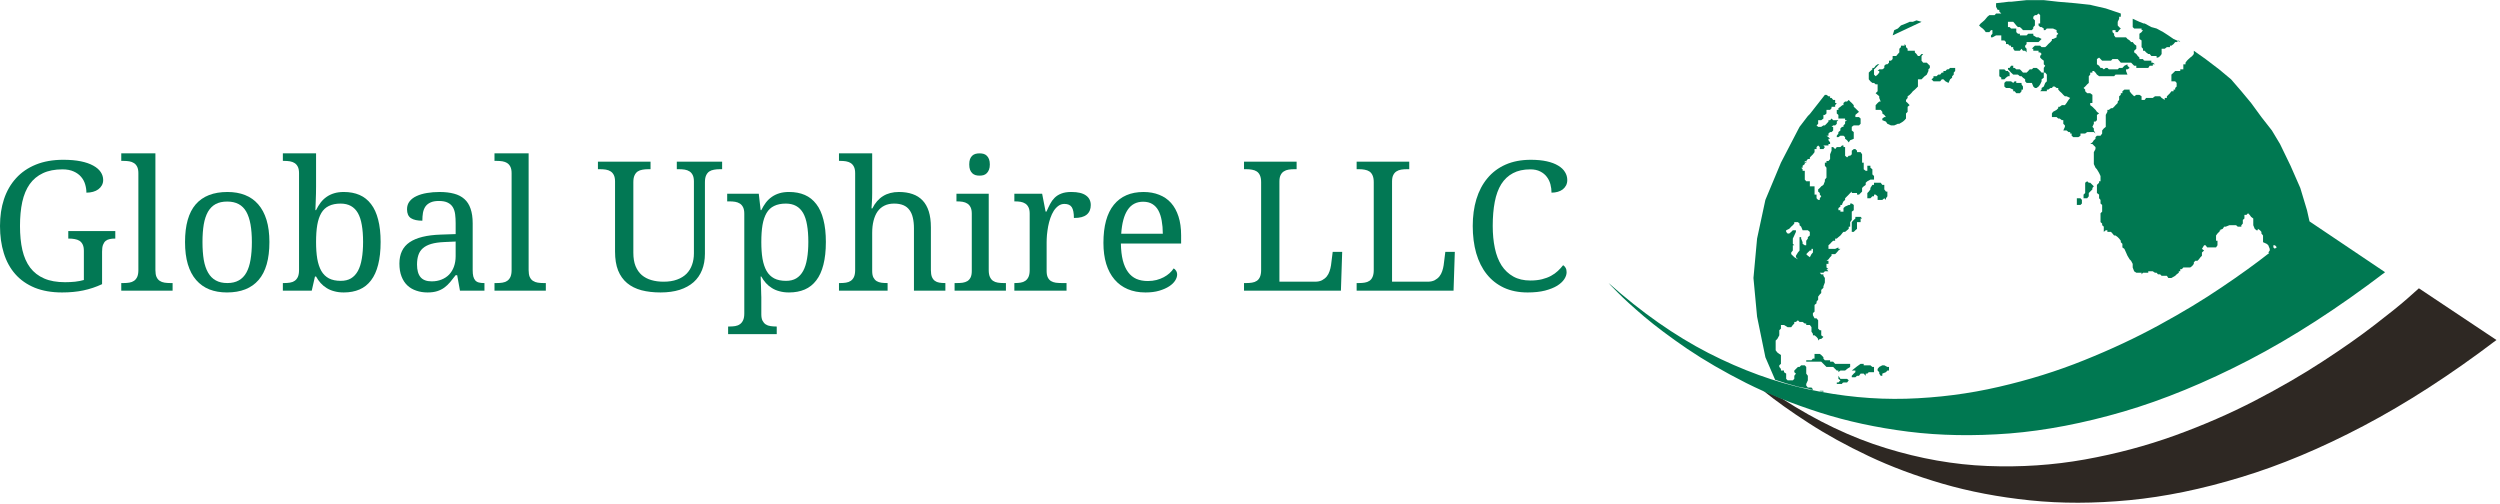 <?xml version="1.0" encoding="UTF-8" standalone="no"?>
<svg
   xmlns:dc="http://purl.org/dc/elements/1.1/"
   xmlns:cc="http://creativecommons.org/ns#"
   xmlns:rdf="http://www.w3.org/1999/02/22-rdf-syntax-ns#"
   xmlns:svg="http://www.w3.org/2000/svg"
   xmlns="http://www.w3.org/2000/svg"
   viewBox="0 0 614.667 124"
   height="124"
   width="614.667"
   xml:space="preserve"
   id="svg2"
   version="1.1"><defs
     id="defs6" /><g
     transform="matrix(1.333,0,0,-1.333,0,124)"
     id="g10"><g
       transform="scale(0.1)"
       id="g12"><path
         id="path14"
         style="fill:#2e2823;fill-opacity:1;fill-rule:evenodd;stroke:none"
         d="M 4604.61,303.121 C 4519.92,238.871 4438.2,186.09 4359.49,144.73 4281.05,103.398 4205.66,71.84 4133.44,50.039 4061.41,28.051 3992.81,13.949 3927.7,7.699 3862.77,1.48 3801.52,1.371 3743.98,7.379 3686.41,13.359 3632.7,23.59 3582.93,38.051 3533.36,52.5 3487.89,69.488 3446.56,89.059 c -41.36,19.57 -78.28,39.921 -110.74,61.019 -32.46,20.902 -60.23,40.703 -83.36,59.371 11.8,-4.449 23.59,-9.449 35.35,-15 63.36,-40.929 126.84,-71.168 190.43,-90.699 63.32,-19.57 125.78,-30.59 187.38,-33.012 61.57,-2.457 121.49,1.562 179.69,11.992 58.05,10.43 113.52,25.238 166.41,44.34 52.69,19.141 101.91,40.551 147.73,64.34 45.78,23.789 87.23,47.809 124.34,72.031 36.91,24.02 68.59,46.25 95.04,66.68 26.48,20.27 46.83,36.598 61.05,49.059 14.22,12.422 21.45,18.871 21.68,19.3 l 143.05,-95.359" /><path
         id="path16"
         style="fill:#007851;fill-opacity:1;fill-rule:evenodd;stroke:none"
         d="m 3456.56,568.199 h -3.04 l -3.64,-3.629 h -5.66 v 9.649 l 2.66,2.66 3,4.019 v 2.653 l 3.64,5.668 h 3.04 v 3.98 h 12.31 l 3.01,-3.98 h 3.67 v -8.321 l 3,-4.019 h 2.66 v -8.68 l -2.66,-3.629 v -3.05 l -3,3.05 -3.67,-3.05 h -8.68 v 6.679 l -3.67,3.051 h -2.97 v -3.051 m -68.71,159.422 h 3.01 v 3 l 3.67,2.66 3.67,3.008 h 2 v 3.981 l 3,2.699 h 3.64 l 3.04,2.972 2.66,-2.972 2.97,-2.699 3.67,-3.981 v -3.008 l 3.01,-2.66 6.68,-6.672 -3.67,-3.008 -3.01,-2.66 v -4.019 h 6.68 l 2.97,-2.66 v -9.692 l -2.97,-2.961 h -9.69 l -3.67,-2.66 v -6.68 l 3.67,-3.007 v -12.34 l -6.64,-2.703 -2.66,-3.981 -3.04,3.981 -3.64,2.703 v 3.008 l -3,2.652 h -5.67 l -3.67,-2.652 h -3.01 v 2.652 l 3.01,4.027 v 2.653 l 3.67,3.007 v 3.629 l 3.01,3.051 h 2.66 v 2.66 l 3,2.961 v 4.031 l 3.64,2.649 h -3.64 v 3.012 h -12.34 v 6.679 l -3.01,2.66 v 6.68 m 34.34,-483.832 v 2.973 h -6.68 l 9.69,7.687 6.64,4.692 h 5.7 v -2.692 h 12.34 l 3.64,-3.008 h 3.04 v -9.652 h -9.68 l -2.66,-2.66 h -3.01 v -4.02 l -3.67,4.02 h -5.7 l -2.97,-4.02 h -3.67 l -3.01,-2.66 h -6.68 v 2.66 l 3.67,4.02 3.01,2.66 m 0,261.762 -3.01,-3.012 h -3.67 v 18.012 l 3.67,4.019 3.01,2.66 v 2.969 h 9.65 l 2.69,-2.969 h -2.69 v -6.679 h -6.64 v -12.352 l -3.01,-2.648 m -63.01,-296.102 h 4.02 v -1.679 c -2.46,0.199 -4.68,0.55 -6.68,0.98 v 0.699 h 2.66 m 107.03,31.68 v 2.66 l -3.01,2.973 v 3.008 l 3.01,3.671 5.67,3.008 h 3.67 l 5.66,-3.008 h 3.01 v -6.679 h -3.01 l -2.66,-2.973 -6.67,-2.66 v -4.02 h -3.01 l -2.66,4.02 m -53.67,12.312 -5.7,-3.671 -3.64,-3.008 h -8.67 l -3.67,-2.973 v 2.973 h -3.01 l -6.68,6.679 h -12.34 l -2.97,3.008 -2.66,2.692 -4.02,3.98 h -27.66 v 2.66 h 9.65 l 2.66,3.008 h 3.01 v 8.672 h 9.68 l 2.66,-1.992 4.02,-4.02 v -2.66 l 2.66,-3.008 h 9.65 v -2.66 h 5.66 l 3.67,-3.98 h 27.7 v -5.7 m -83.71,376.789 2.69,3.008 v -3.008 h -2.69 m -34.34,-124.679 5.67,2.648 3.67,3.992 2.97,2.649 2.69,3.051 v 2.66 h 6.68 l 3.01,-2.66 v -3.051 l 2.97,-2.649 2.69,-6.64 h 9.65 l 3.67,-3.012 v -6.68 l -3.67,-2.968 v -2.692 l -2.97,-3.988 v -8.359 h -2.69 l -3.99,2.66 v 3.008 l -2.69,6.679 v 2.692 h -2.97 V 468.16 l -3.01,-3.629 -3.67,-6.011 v -2.661 l 3.67,-4.019 -6.68,4.019 -2.69,2.661 -2.97,3 v 3.011 l 2.97,3.629 v 9.692 h 2.69 l -2.69,2.66 v 9.687 l 2.69,5.66 3.01,6.68 v 3.012 h -5.7 l -2.97,-3.012 -3.67,-3.008 h -3.01 l -2.66,3.008 v 3.012 m 46.68,-37.391 v 3.051 h 2.66 v -6.68 l -2.66,-3.011 -3.01,-5.661 -3.67,2.661 -2.97,3 2.97,3.011 3.67,3.629 h 3.01 m -85.04,-196.711 18.01,-41.679 c 13.59,-4.649 27.58,-8.872 42.03,-12.661 6.21,-1.129 12.31,-2.339 18.32,-3.668 l 3.67,-1.019 c 2,-0.863 3.91,-1.211 5.67,-1.012 v 1.012 l -2.66,3.008 h -6.68 l -2.97,3.672 v 3.007 l 2.97,6.68 v 8.32 l -2.97,4.02 v 12.312 l -2.69,3.008 h -6.68 l -2.97,-3.008 h -3.01 l -6.68,-6.679 v -2.973 l 3.01,-2.66 -3.01,-4.02 v -5.66 l -2.69,-2.66 h -9.65 l -2.66,2.66 v 9.68 l -4.02,2.66 v 2.973 h -5.63 v 3.008 l -3.04,3.671 v 3.008 l 3.04,2.692 v 16.328 l -3.04,1.992 -3.64,2.66 -3.04,4.02 v 18.007 l 3.04,2.973 3.64,6.68 v 9.328 l 3.04,3.012 v 6.679 h 5.63 l 6.68,-4.019 h 6.68 l 2.97,4.019 2.69,2.66 v 3 h 3.01 l 3.67,3.008 3.01,-3.008 h 5.66 l 3.99,-3 h 2.69 v -2.66 h 6.64 l 3.01,-4.019 v -8.321 l 2.66,-3.992 v -2.687 h 3.01 l 3.67,-3.012 2.97,-3.668 v -2.973 l 3.04,2.973 h 2.66 l 4.02,3.668 -4.02,3.012 v 9.328 h -2.66 l -3.04,3.012 v 15.347 l -2.97,3.633 h -3.67 l -3.01,5.707 v 3.981 l 3.01,2.66 v 12.34 l 3.67,3.011 v 3.008 l 2.97,3.672 v 5.66 l 3.04,3.988 2.66,2.653 v 5.711 l 4.02,3.976 v 2.66 l 2.66,7.032 v 8.32 l -2.66,3.98 v 2.7 h -4.02 l -2.66,3.011 h 6.68 l 2.66,2.649 h 6.64 l -3.67,3.988 h 3.67 l -3.67,3.012 v 6.68 h 3.67 v 5.66 h -3.67 l 3.67,2.66 3.01,4.019 2.69,2.661 v 3 h 6.64 l 3.01,3.011 3.01,3.629 3.67,3.051 h -3.67 v 2.66 l -6.02,-2.66 h -12.34 v 6.641 l 3.01,2.66 2.69,3.008 2.97,2.691 h 3.67 v 3.988 h 3.01 l 3.01,2.692 3.67,2.968 3.01,3.672 0.66,1.02 2,1.988 h 3 l 3.64,3.012 3.04,2.648 v 3.992 h 2.66 v 8.36 l 2.97,4.019 v 15.309 l 3.67,2.66 v 9.691 l -3.67,2.649 h -2.97 v -2.649 h -2.66 l -6.68,-3.011 -3,-2.699 v -6.641 h -5.67 v 2.66 h -3.67 v 3.981 l 3.67,2.699 v 3.011 h 3.01 l 0.66,2.649 2,3.992 3,2.649 v 3.05 l 6.68,6.68 2.66,2.969 2.97,2.66 v -2.66 h 9.69 v -2.969 h 3.67 l 2.97,2.969 2.69,2.66 v 6.672 l 3.01,3.008 3.67,2.66 v 3.98 l 3.01,2.699 5.66,3.012 h 6.68 v 6.68 l -3.04,2.961 v 9.379 l -3.64,2.968 v 3.672 h -5.66 v -9.34 h -3.01 l -3.67,2.7 v 12.3 h -3.01 v 15.36 l -2.69,4.019 h -6.64 v 2.661 l -3.01,2.96 h -3.01 l -3.67,-2.96 v -6.68 l -2.97,-2.66 h -2.66 l -3.04,-3.051 -3.64,3.051 v 15.98 h -3 v 3 h -2.66 l -3.01,-3 h -6.68 l -3.01,-3.68 -3.67,3.68 h -2.97 v -6.64 l -2.69,-6.68 v -8.68 l -3.01,-3.672 h -3.67 v -3.008 h -2.97 v -5.66 l 2.97,-3.672 v -18.32 l -2.97,-3.668 v -3.012 l -2.66,-6.679 -4.02,-2.66 -2.66,-3.008 -3.04,-2.653 v -4.019 l 3.04,-2.66 v -2.969 l 2.66,-3.051 -2.66,-3.629 v -3.05 h -3.04 l -2.97,3.05 v 6.68 h -3.67 v 15.309 h -8.68 v 9.339 h -6.64 l -2.69,3.012 v 16.32 h -3.99 v 2.7 l -2.69,2.968 h 2.69 v 3.672 l 3.99,3.008 v 5.66 h 2.69 l 2.97,3.672 h 3.67 v 2.969 l 3.01,3.051 2.66,2.66 3.01,4.019 v 5.621 h 3.67 v 3.68 l 2.97,3 3.04,-3 v -3.68 h 6.68 l 2.66,3.68 -2.66,3 h 9.3 v 2.699 h 3.01 v 2.969 l -3.01,3.981 v 2.703 h 3.01 l -3.01,3.008 -3.67,2.652 h 3.67 v 4.027 l 3.01,2.653 h 2.69 l 2.97,3.007 v 6.68 h -2.97 l 2.97,2.66 h 3.67 l 3.01,2.961 v 4.031 l 3.01,2.649 h -9.69 l -2.97,3.012 -2.69,-3.012 h -3.01 v -2.649 l -3.67,-4.031 -2.97,-2.961 h -2.66 l -4.02,-2.66 h -5.7 l -2.97,2.66 2.97,2.961 v 6.68 h 5.7 l 4.02,3.012 v 6.679 h 2.66 l 2.97,2.66 v 6.68 h 6.68 l 2.69,3 v 2.66 h 6.64 v 3.008 l 3.01,3.981 h -3.01 v 5.671 h -3.67 l -2.97,3.668 h -2.69 v 3.012 h -3.01 l -3.67,2.649 h -2.97 l -27.7,-35.348 -3.67,-3.633 -15.31,-20 -3.01,-5.699 -31.33,-60.36 -28.71,-68.71 -15.31,-71.321 -6.68,-72.699 6.68,-71.328 15.31,-74.723 m 134.73,-46.679 3.67,4.019 -3.67,2.66 v 5.66 l 3.67,-5.66 h 12.31 l 3.04,-2.66 -3.04,-4.019 h -6.64 l -2,-0.981 -0.66,-1.68 h -9.69 v 2.661 h 3.01 m 374.76,571.558 h 4.03 v -9.379 l -4.03,-3 v -3.679 l -2.65,-5.622 -2.97,-4.027 -3.67,-2.652 h -3.01 l -3.01,2.652 -2.65,6.68 h -9.69 l -2.7,2.969 v 3.679 l -3.98,3 -2.66,2.699 h -3.01 l -3.67,2.973 h -8.63 l -4.02,3.707 -2.66,2.973 -1.99,2.027 -1.06,0.973 v 2.66 h 3.05 l 2.66,4.019 h 4.02 v -4.019 h 2.66 l 2.97,-2.66 h 6.67 l 3.01,-3 2.66,-2.973 h 6.68 l 3.01,2.973 2.65,3 h 4.03 l 2.65,2.66 h 6.02 l 3.67,-2.66 2.97,-3 2.65,-2.973 m -112.34,83.981 -3.01,3.011 3.01,3.668 3.63,3.012 3.05,2.66 2.66,3 3,3.68 3.68,3 h 9.65 l 2.69,2.969 h 9.65 l -3.67,3.671 v 3.008 h -3.01 l -2.97,5.711 v 6.641 l 23.01,2.648 h 4.65 l 28.67,3.012 h 31.68 l 26.68,-3.012 31.33,-2.648 27.65,-2.969 4.03,-1.019 24.68,-5.661 27.7,-9.382 v -5.969 h -3.05 v -3.68 l -2.65,-5.66 v -6.68 l 2.65,-3.011 3.05,-2.649 -3.05,-2.969 -2.65,-3.711 h -3.99 v 3.711 h -5.66 v -3.711 l 3.01,-2.968 v -3.051 l 2.65,-3.633 h 19.34 l 2.65,-3.008 4.03,-2.66 2.65,-3 h 2.97 l 2.7,-3.68 3.98,-3 v -5.671 l -3.98,-3.668 v -3.012 l 3.98,-3.008 2.7,-3.672 3,-2.969 v -2.652 h 6.65 l 1.01,-2.027 1.99,-1.02 h 12.35 v -3.633 h 2.65 l 4.03,-3.007 h -4.03 v -2.661 h -5.66 l -2.66,-4.019 h -22.03 v 4.019 h -3.98 l -2.7,2.661 -2.97,3.007 h -18.98 l -3.05,3.633 -2.65,3.047 h -9.65 l -2.7,-3.047 h -16.33 l -3,3.047 -2.66,2.652 -3.98,-2.652 v -9.687 l 3.98,-2.661 2.66,-4.019 h 3 l 3.01,-2.66 3.67,2.66 h 2.97 l 2.7,-2.66 h 16.33 l 2.65,2.66 h 6.02 l 3.67,4.019 5.66,2.661 v -2.661 l 4.03,-4.019 -4.03,-2.66 h -2.65 v -3 l 2.65,-6.68 h -21.99 l -2.65,-2.973 h -27.7 l -3.98,2.973 -2.66,3.707 -3.05,2.973 h -2.65 v -2.973 h -4.03 v -3.707 l -2.65,-2.973 v -12.347 l -2.97,-2.653 -3.67,-4.027 -3.01,-2.652 3.01,-3.008 v -3.012 l 3.67,-3.668 h 5.62 l 4.03,-3.011 v -15 h -4.03 v -3.981 l 4.03,-3.008 2.65,-2.66 3.05,-3 2.66,-3.672 3.98,-3.008 -3.98,-2.66 v -9.691 l -2.66,-2.649 h -3.05 v -4.031 l -2.65,-5.621 2.65,-3.051 v -3.629 l 3.05,-5.66 -3.05,2.653 h -12.3 l -3.67,-2.653 h -8.68 v -4.027 l -3.98,-2.652 h -9.38 l -2.96,2.652 v 4.027 h -2.7 v 2.653 h -3.01 l -3.63,3.007 h -6.02 l 2.97,6.68 v 2.66 l -2.97,2.961 v 6.68 h -2.65 l -4.03,3.012 h -2.65 l -3.01,2.66 h -8.67 v 6.679 l 2.03,3.008 6.64,3.672 3.01,3 v 2.66 h 2.65 l 4.03,3.008 h 5.62 l 3.05,3.981 3.63,5.671 3.01,3.668 -6.64,3.012 h -3.05 l -2.97,2.649 -2.65,3.011 -4.03,3.668 -2.65,3.012 v 3.008 h -3.01 l -3.67,2.652 h -2.97 l -2.03,-2.652 h -2.66 l -4.02,-3.008 h -2.66 v -3.012 h -12.34 l 2.65,3.012 v 3.008 l 4.03,2.652 2.65,6.68 3.01,2.969 v 12.351 l -3.01,3.707 h -2.65 v 8.633 l 2.65,4.019 -2.65,2.661 v 6.64 l -4.03,3.047 -2.65,2.652 v 2.969 l 2.65,3.672 -2.65,3.008 H 3760 v 3.012 h -9.69 v 3.668 h -2.65 l 2.65,3.011 3.01,2.66 h 9.65 l 2.65,-2.66 h 6.68 l 3.01,2.66 2.66,3 4.02,3.68 2.66,3 v 2.66 h 2.03 l 6.64,3.008 v 3.633 l 3.01,3.051 -3.01,2.968 v 3.711 l -6.64,2.969 h -11.37 l -3.01,-2.969 h -2.65 v 2.969 l -4.03,2.649 h -2.65 l -2.97,3.011 v 3.668 h 2.97 v 15.352 l -2.97,2.969 -3.67,-2.969 h -3.01 l -3.01,-3 v -3.68 l 3.01,-3 v -9.34 l -3.01,-3.011 v -2.649 l -2.65,-2.969 h -16.37 l -2.66,2.969 -3.01,2.649 h -3.67 l -3,3.011 -2.97,3.668 -2.66,3.012 h -9.73 v -9.691 h 3.05 l 2.66,-2.649 h 9.65 v -6.68 l 3,-2.968 h 3.67 v -3.051 h 12.35 l 3.01,3.051 h 9.33 v -3.051 l 6.02,-3.633 h 3.67 l 5.62,-3.008 -5.62,-5.66 h -22.03 v -3.68 l -2.7,-3 v -2.66 l 2.7,-3.011 v -6.68 l -2.7,3.012 h -3.98 l -2.66,3.668 -3.01,-3.668 h -9.64 l -2.66,3.668 v 3.011 h -4.02 v 2.66 h -2.66 l -1.99,2.032 -1.06,0.968 h -3.63 v 3.68 l -3.01,3 h -5.66 v 9.301 h -9.65 l -6.68,-3.633 h -2.69 v 3.633 l 2.69,3.051 v 6.679 h -2.69 l -2.97,-3.711 h -6.68 l -2.66,3.711 -3.05,2.969 -3.63,2.649 m 283.09,-2.649 -2.7,2.649 v 15.351 l 12.38,-5.66 7.66,-3.012 h 1.99 l 12.35,-6.679 9.68,-2.649 12.35,-6.68 9.3,-6.019 9.68,-6.641 8.32,-3.672 -2.65,-1.988 h -2.7 l -2.97,-3.68 -3.98,-3 h -2.7 v -2.66 h -5.66 l -3.99,-3.011 h -5.7 v -9.688 l -2.65,-3.672 -3.99,-2.969 h -2.66 v 2.969 h -9.68 l -3.01,3.672 h -2.66 l -3.98,3.008 -2.7,3.012 h -3 v 3.668 l -2.66,3.011 v 12.34 l -3.99,2.66 v 9.692 l 3.99,2.968 2.66,3.711 h -2.66 v 2.969 h -13.67 m 85.04,-25 -4.03,1.988 1.33,1.012 2.7,-3 M 3852.66,593.199 h 2.65 l 4.03,-3.98 2.65,-2.66 -2.65,-3.008 v -2.653 l -6.68,-6.679 v -6.02 l -2.97,-3.629 h -6.68 v 6.68 l 3.01,2.969 v 18.98 l 3.67,2.699 2.97,-2.699 m -139.34,168.75 v 3.012 l -6.68,3.008 h -6.68 l -3.01,2.652 v 6.68 l 3.01,2.969 h 9.34 l 4.02,-2.969 2.66,2.969 h 2.97 v -2.969 h 9.68 v -2.653 l 2.66,-4.027 v -5.66 h -2.66 v -3.012 l -3.01,-3.668 h -6.67 l -2.97,3.668 h -2.66 m -147.07,18.321 -3.67,3.679 3.67,3 v 2.699 h 5.66 l 3.01,2.973 h 3.63 l 3.05,3.707 h 2.97 v 2.973 h 3.71 l 2.97,3 h 2.66 l 3,2.66 h 9.34 v -5.66 l -2.66,-2.973 v -3.707 l -3,-2.973 v -2.699 l -3.68,-3 -3,-6.648 -5.63,2.969 -3.71,3.679 h -2.97 l -3.05,-3.679 h -12.3 m 125.04,3.679 v 3 l -3.67,2.699 v 12.653 h 9.33 l 3.01,-3 h 3.63 l 1.06,-2 1.99,-0.973 v -6.68 h -3.05 l -3.63,-2.699 -3.01,-3 h -5.66 M 3544.22,890 l -53.32,-25.039 2.97,9.73 6.68,2.969 5.66,5.66 9.34,3.668 6.68,3.012 h 6.01 l 6.68,2.66 9.3,-2.66 m 293.12,-325.43 2.66,-3.05 v -6.641 l -2.66,-2.649 h -6.68 v 12.34 h 6.68 m -387.46,215.7 -3,3.679 v 12.379 l 3,2.973 3.64,3 v 2.66 h 3.04 l 2.97,4.019 3.67,2.661 h 3.01 l -3.01,-2.661 -3.67,-4.019 -2.97,-2.66 v -9.68 l 2.97,-2.973 3.67,2.973 3.01,3.707 v 2.973 h -3.01 l 3.01,3 h 5.67 l 3.67,2.66 v 4.019 l 3,2.661 h 2.66 l 3.01,3.007 v 3.633 h 3.67 l 3.01,3.047 v 5.621 h 6.64 l 3.01,3.672 2.69,3.008 v 6.68 l 2.97,3.011 v 2.66 h 6.68 v 3 l 2.66,-3 v -2.66 l 3,-3.011 v -3.668 h 13.33 v -3.012 l 3.04,-3.008 2.66,-3.672 h 2.97 l 3.67,3.672 h 3.01 l -3.01,-3.672 v -8.668 l 3.01,-3.633 h 6.68 l 5.66,-5.668 v -4.019 l -2.66,-2.66 v -3 l -3,-6.68 -3.99,-2.973 -5.7,-5.699 h -6.64 v -13.328 l -5.7,-5.66 -3.64,-3.012 -3.01,-3.668 -3,-3.011 -3.68,-2.649 v -3.012 l -3,-3.668 v -2.972 l 3,-2.699 3.68,-3.981 -3.68,-3.008 v -9.332 l -3,-3.008 v -9.339 l -2.66,-3.012 -3.01,-2.649 -6.64,-4.031 h -2.69 l -6.68,-2.961 h -5.98 l -6.68,2.961 -2.66,4.031 -6.67,2.649 v 3.012 l 3.67,2.66 h 3 l -3,4.019 -3.67,2.66 v 3.008 l -3.01,3.672 h -9.34 v 8.668 l 3.67,3.981 3.01,2.699 h 2.66 l -2.66,6.64 v 3.012 l -3.01,2.649 -3.67,3.011 3.67,3.668 v 12.699 h -3.67 l -2.97,2.653 h -3.04 l -3.64,2.969 m 806.6,-257.379 c 0.43,0.429 0.67,0.629 0.67,0.629 0,0 -0.24,-0.2 -0.67,-0.629 m -63.36,-49.02 v 3.981 h 3.01 l 3.32,-3.672 c -1.33,-0.86 -2.54,-1.758 -3.67,-2.66 l -2.66,2.351 m 66.68,48.008 -4.64,20.66 -12.35,41.012 -18.01,41.019 -19.37,40.039 -15,25 -19.3,24.653 -19.02,26.008 -18.01,21.679 -18.98,22 -22.03,18.352 -25,19.027 -21.68,15.313 v -6.02 l -3.01,-3.672 -3.67,-2.969 -2.97,-2.652 -3.05,-3.047 -2.66,-3.633 v -3.007 h -3.98 v -9.34 h -5.66 v -3 h -9.38 l -2.97,-2.973 -3.98,-3.707 V 780.27 h 6.95 l 2.7,-2.969 v -6.68 l -2.7,-2.652 v -3.008 h -2.97 v -3.012 h -3.98 l -2.7,-3.668 -5.66,-5.66 v -3.012 h -3.99 v -3.668 l -5.7,3.668 -2.65,3.012 h -9.65 l -4.03,-3.012 h -12.3 l -2.7,-3.668 h -5.66 v 6.68 l -3.99,2.649 h -5.7 l -3.98,-2.649 -2.7,2.649 -2.97,3.011 -2.65,3.668 v 3.012 h -9.69 l -3.67,-3.012 v -3.668 h -2.97 v -3.011 l -3.05,-2.649 v -6.68 l -2.65,-2.972 v -2.699 l -3.99,-3.981 -2.65,-3.008 -3.01,-2.66 h -2.7 l -3.98,-3 h -2.7 v -3.672 l -2.97,-5.668 v -21.992 l -3.67,-3.051 -3.01,-3.629 v -5.66 l -3,-4.027 h -6.64 l -2.66,-2.652 v -3.008 l -3.05,-2.703 -2.65,-3.981 -4.03,-2.969 h 4.03 l 2.65,-2.699 3.05,-3 v -3.68 l -3.05,-5.621 v -22.031 l 3.05,-6.68 2.66,-2.968 3.98,-6.68 2.66,-5.66 v -9.692 h -2.66 v -2.699 l -3.98,-3.98 v -15 l 3.98,-2.969 v -6.68 l 2.66,-3.05 v -6.641 l 3,-2.649 v -12.351 l -3,-3 v -16.328 l 3,-2.66 v -3.051 l 3.01,-2.649 v -9.652 l 3.67,3.012 h 2.97 v -3.012 h 6.68 l 2.7,-3.008 3.01,-3.672 h 2.65 l 3.99,-2.968 2.65,-2.692 3.05,-3.988 v -2.691 l 2.97,-3.008 v -6.641 l 3.67,-2.66 3.01,-6.68 2.65,-6.011 4.03,-6.68 2.65,-2.66 2.97,-5.66 v -6.68 l 2.7,-7 3.98,-2.649 h 9.69 v -3.011 l 2.66,3.011 h 9.68 v 2.649 h 8.32 l 4.03,-2.649 h 3 l 2.66,-3.011 h 3.99 l 2.65,-2.7 h 9.69 l 2.66,-3.98 h 5.7 l 6.95,3.98 2.7,2.7 3.98,3.011 v 2.649 h 2.7 v 3.988 h 3 l 2.66,3.012 h 12.66 l 3.67,2.691 3.01,3.989 v 2.652 l 2.65,3.008 h 4.03 l 2.65,2.66 3.01,4.019 2.66,2.661 v 6.011 l 3.98,3.629 -3.98,3.051 3.98,6.641 h 2.7 l 3,-3.981 h 16.33 l 2.66,3.981 v 8.359 h -2.66 v 9.648 l 2.66,3.672 3.01,3.008 2.65,3.012 h -2.65 l 6.68,2.648 2.65,3.992 h 3.01 l 6.64,2.649 h 12.34 l 3.01,-2.649 h 6.68 v 2.649 l 2.7,3.051 v 6.679 l 2.97,2.66 v 6.641 h 3.67 l 3.01,3.008 3,-3.008 2.66,-3.672 3.98,-2.969 v -12.39 l 2.66,-6.641 3.05,-2.648 h 2.65 v 2.648 l 4.03,-2.648 2.65,-3.012 v -3.008 l 2.97,-3.672 V 483.52 l 6.68,-3.008 3.01,-2.66 2.66,-6.641 v -3.051 l -2.66,-3.629 1.64,-1.011 c -23.98,-18.911 -53.09,-39.93 -87.34,-63.008 -34.03,-23.133 -72.47,-46.371 -115.36,-69.692 -42.69,-23.359 -88.94,-45.039 -138.75,-65.039 -49.57,-20 -101.91,-36.332 -157.03,-49.019 -55.35,-12.891 -112.46,-20.203 -171.4,-21.992 -58.91,-1.571 -118.91,4.21 -180.04,17.339 -61.13,13.09 -122.62,35.43 -184.42,67.032 -61.75,31.757 -123.16,74.769 -184.06,129.019 0,-0.461 5.59,-6.25 16.68,-17.34 11.13,-11.332 27.34,-26.129 48.67,-44.34 21.6,-18.242 48.13,-38.121 79.69,-59.679 31.6,-21.332 67.81,-42.352 108.71,-63.012 40.9,-20.469 86.37,-38.711 136.41,-54.687 50,-16.012 104.14,-27.692 162.38,-35.043 58.44,-7.34 120.82,-8.438 187.07,-3.321 66.25,5.352 136.25,18.793 210.08,40.352 73.55,21.57 150.7,53.25 231.4,95.039 80.47,41.801 164.15,95.781 251.06,162.031 l -139.38,93.719" /><path
         id="path18"
         style="fill:#027854;fill-opacity:1;fill-rule:nonzero;stroke:none"
         d="m 114.531,390.82 c -19.3,0 -36.09,2.93 -50.472,8.75 -14.367,5.942 -26.328,14.258 -35.777,25 -9.492,10.7 -16.562,23.629 -21.25,38.75 C 2.34,478.398 0,495.121 0,513.48 c 0,18 2.422,34.45 7.34,49.372 5,15 12.391,27.847 22.191,38.597 9.77,10.821 21.949,19.211 36.559,25.153 14.57,5.937 31.449,8.91 50.629,8.91 12.383,0 23.16,-0.942 32.34,-2.813 9.14,-1.879 16.8,-4.539 22.972,-7.969 6.129,-3.359 10.699,-7.308 13.75,-11.878 3.008,-4.493 4.528,-9.372 4.528,-14.692 0,-3.672 -0.86,-6.949 -2.5,-9.84 -1.559,-2.808 -3.75,-5.269 -6.559,-7.34 -2.73,-2 -5.941,-3.519 -9.691,-4.531 -3.75,-1.058 -7.809,-1.57 -12.18,-1.57 0,5.199 -0.789,10.351 -2.348,15.473 -1.48,5.078 -3.98,9.687 -7.5,13.75 -3.441,4.058 -7.972,7.347 -13.59,9.847 -5.632,2.571 -12.5,3.903 -20.632,3.903 -14.18,0 -26.207,-2.34 -36.09,-7.032 -9.918,-4.609 -18.047,-11.332 -24.379,-20.16 -6.25,-8.859 -10.859,-19.801 -13.75,-32.808 -2.808,-12.93 -4.211,-27.731 -4.211,-44.372 0,-16.679 1.441,-31.492 4.371,-44.378 3.012,-12.93 7.809,-23.75 14.371,-32.5 6.648,-8.75 15.238,-15.43 25.789,-20 10.5,-4.614 23.36,-6.872 38.59,-6.872 6.328,0 12.539,0.309 18.59,0.93 6.019,0.711 11.41,1.762 16.101,3.129 v 53.75 c 0,4.883 -0.742,8.789 -2.191,11.723 -1.48,3.008 -3.441,5.308 -5.941,6.867 -2.5,1.57 -5.43,2.582 -8.75,3.133 -3.36,0.617 -6.829,0.937 -10.469,0.937 h -1.399 v 13.903 h 86.719 v -13.903 h -1.41 c -3.129,0 -6.09,-0.32 -8.91,-0.937 -2.809,-0.551 -5.27,-1.641 -7.34,-3.282 -2.109,-1.679 -3.75,-4.14 -5,-7.351 -1.172,-3.117 -1.719,-7.301 -1.719,-12.5 v -60 c -11.172,-5.231 -22.66,-9.059 -34.531,-11.559 -11.801,-2.5 -24.84,-3.75 -39.219,-3.75 z m 113.36,17.34 c 3.828,0 7.379,0.238 10.629,0.789 3.32,0.5 6.171,1.602 8.589,3.281 2.5,1.641 4.45,4.059 5.942,7.18 1.437,3.211 2.179,7.43 2.179,12.66 v 178.75 c 0,4.879 -0.742,8.789 -2.179,11.719 -1.492,3.012 -3.442,5.313 -5.942,6.871 -2.5,1.641 -5.429,2.738 -8.75,3.289 -3.238,0.5 -6.718,0.781 -10.468,0.781 h -4.219 v 13.899 h 62.969 V 432.07 c 0,-5.23 0.66,-9.449 2.031,-12.66 1.449,-3.121 3.437,-5.539 5.937,-7.18 2.5,-1.679 5.391,-2.781 8.75,-3.281 3.321,-0.551 6.871,-0.789 10.621,-0.789 h 4.379 v -14.058 h -94.687 v 14.058 z" /><path
         id="path20"
         style="fill:#027854;fill-opacity:1;fill-rule:nonzero;stroke:none"
         d="m 496.91,483.789 c 0,-31.367 -6.68,-54.687 -20,-70 -13.238,-15.309 -32.648,-22.969 -58.281,-22.969 -12.109,0 -22.93,1.879 -32.5,5.629 -9.488,3.821 -17.609,9.602 -24.367,17.34 -6.684,7.691 -11.801,17.383 -15.313,29.063 -3.437,11.636 -5.16,25.308 -5.16,40.937 0,31.133 6.563,54.301 19.691,69.531 13.2,15.2 32.731,22.809 58.59,22.809 12.071,0 22.852,-1.867 32.34,-5.617 9.57,-3.75 17.699,-9.492 24.379,-17.192 6.641,-7.621 11.762,-17.191 15.313,-28.75 3.519,-11.558 5.308,-25.16 5.308,-40.781 z m -123.43,0 c 0,-12.418 0.782,-23.359 2.34,-32.809 1.641,-9.378 4.301,-17.269 7.969,-23.601 3.633,-6.359 8.359,-11.168 14.223,-14.367 5.816,-3.242 12.886,-4.852 21.25,-4.852 8.316,0 15.347,1.61 21.09,4.852 5.82,3.199 10.507,8.008 14.058,14.367 3.52,6.332 6.102,14.223 7.66,23.601 1.641,9.45 2.5,20.391 2.5,32.809 0,12.383 -0.859,23.199 -2.5,32.5 -1.679,9.371 -4.3,17.191 -7.808,23.441 -3.563,6.25 -8.242,10.93 -14.063,14.059 -5.859,3.121 -12.929,4.691 -21.25,4.691 -8.359,0 -15.429,-1.57 -21.25,-4.691 -5.75,-3.129 -10.429,-7.809 -14.07,-14.059 -3.551,-6.25 -6.168,-14.07 -7.809,-23.441 -1.558,-9.301 -2.34,-20.117 -2.34,-32.5 z" /><path
         id="path22"
         style="fill:#027854;fill-opacity:1;fill-rule:nonzero;stroke:none"
         d="m 702.031,483.789 c 0,-16.059 -1.519,-29.961 -4.531,-41.719 -2.93,-11.679 -7.301,-21.332 -13.121,-28.91 -5.75,-7.609 -12.82,-13.238 -21.258,-16.871 -8.43,-3.629 -18.121,-5.469 -29.062,-5.469 -6.481,0 -12.297,0.739 -17.5,2.192 -5.231,1.328 -9.918,3.316 -14.059,5.937 -4.18,2.571 -7.891,5.66 -11.09,9.211 -3.25,3.641 -6.058,7.66 -8.441,12.039 h -2.028 L 575,394.102 h -53.281 v 14.058 h 2.5 c 3.832,0 7.383,0.238 10.621,0.789 3.32,0.5 6.18,1.602 8.601,3.281 2.5,1.641 4.45,4.059 5.938,7.18 1.441,3.211 2.18,7.43 2.18,12.66 v 178.75 c 0,4.879 -0.739,8.789 -2.18,11.719 -1.488,3.012 -3.438,5.313 -5.938,6.871 -2.5,1.641 -5.429,2.738 -8.75,3.289 -3.242,0.5 -6.722,0.781 -10.472,0.781 h -2.5 v 13.899 h 61.25 v -61.09 c 0,-3.867 -0.078,-8.277 -0.16,-13.277 -0.11,-4.922 -0.27,-9.653 -0.469,-14.223 -0.231,-5.238 -0.43,-10.59 -0.621,-16.09 h 1.25 c 2.5,5.071 5.312,9.723 8.441,13.903 3.199,4.136 6.871,7.66 10.93,10.468 4.14,2.891 8.832,5.16 14.07,6.719 5.192,1.563 11.09,2.34 17.649,2.34 10.941,0 20.632,-1.828 29.062,-5.469 8.438,-3.672 15.508,-9.289 21.258,-16.871 5.82,-7.5 10.191,-17.109 13.121,-28.75 3.012,-11.559 4.531,-25.309 4.531,-41.25 z m -73.75,70.941 c -8.672,0 -15.902,-1.492 -21.722,-4.378 -5.86,-2.813 -10.469,-7.153 -13.899,-12.973 -3.441,-5.859 -5.941,-13.238 -7.5,-22.18 -1.488,-8.871 -2.191,-19.34 -2.191,-31.41 0,-11.559 0.703,-21.84 2.191,-30.777 1.559,-8.871 4.059,-16.371 7.5,-22.5 3.512,-6.063 8.199,-10.633 14.059,-13.75 5.82,-3.051 13.121,-4.532 21.871,-4.532 7.39,0 13.64,1.481 18.75,4.532 5.199,3.117 9.461,7.687 12.82,13.75 3.32,6.129 5.699,13.668 7.18,22.648 1.57,8.949 2.351,19.262 2.351,30.942 0,11.878 -0.781,22.226 -2.351,31.097 -1.481,8.821 -3.86,16.172 -7.18,22.031 -3.359,5.821 -7.66,10.192 -12.969,13.122 -5.242,2.886 -11.531,4.378 -18.91,4.378 z" /><path
         id="path24"
         style="fill:#027854;fill-opacity:1;fill-rule:nonzero;stroke:none"
         d="m 769.18,442.379 c 0,-10.43 2.191,-18.238 6.558,-23.43 4.383,-5.121 11.172,-7.66 20.473,-7.66 6.641,0 12.699,1.09 18.129,3.281 5.5,2.192 10.191,5.231 14.058,9.219 3.832,4.063 6.801,8.941 8.903,14.691 2.078,5.821 3.129,12.219 3.129,19.219 v 27.031 l -21.25,-0.941 c -9.489,-0.43 -17.418,-1.559 -23.75,-3.437 -6.371,-1.872 -11.52,-4.532 -15.469,-7.973 -3.871,-3.43 -6.641,-7.649 -8.281,-12.649 -1.68,-5 -2.5,-10.781 -2.5,-17.351 z m 40.308,117.191 c -6.367,0 -11.519,-0.941 -15.468,-2.808 -3.981,-1.801 -7.11,-4.301 -9.372,-7.5 -2.187,-3.242 -3.707,-7.114 -4.527,-11.563 -0.742,-4.5 -1.101,-9.34 -1.101,-14.539 -9.18,0 -16.211,1.57 -21.09,4.692 -4.809,3.199 -7.192,8.668 -7.192,16.41 0,5.699 1.563,10.539 4.692,14.527 3.121,4.063 7.422,7.34 12.968,9.84 5.512,2.582 11.872,4.461 19.063,5.633 7.269,1.25 15.039,1.867 23.277,1.867 10.203,0 19.102,-1.051 26.723,-3.117 7.578,-1.992 13.949,-5.282 19.059,-9.852 5.082,-4.488 8.91,-10.43 11.41,-17.808 2.582,-7.301 3.91,-16.25 3.91,-26.872 v -86.41 c 0,-4.691 0.351,-8.55 1.09,-11.558 0.82,-3.051 2.031,-5.473 3.59,-7.352 1.64,-1.871 3.789,-3.199 6.41,-3.898 2.691,-0.742 5.859,-1.102 9.531,-1.102 h 1.09 v -14.058 h -45.153 l -5.16,28.597 h -2.808 c -3.442,-4.609 -6.84,-8.871 -10.16,-12.82 -3.239,-3.859 -6.829,-7.258 -10.782,-10.149 -3.867,-2.82 -8.277,-5 -13.277,-6.57 -4.922,-1.558 -10.781,-2.34 -17.66,-2.34 -7.422,0 -14.289,1.09 -20.621,3.282 -6.371,2.07 -11.879,5.308 -16.559,9.687 -4.609,4.371 -8.211,9.883 -10.781,16.563 -2.621,6.636 -3.91,14.57 -3.91,23.75 0,17.699 6.289,30.82 18.91,39.378 12.57,8.508 31.64,13.2 57.18,14.059 l 27.66,0.941 v 20 c 0,5.93 -0.309,11.399 -0.942,16.399 -0.617,5.082 -2.027,9.461 -4.218,13.133 -2.18,3.629 -5.309,6.437 -9.372,8.437 -4.058,2.071 -9.527,3.121 -16.41,3.121 z" /><path
         id="path26"
         style="fill:#027854;fill-opacity:1;fill-rule:nonzero;stroke:none"
         d="m 916.289,408.16 c 3.832,0 7.383,0.238 10.621,0.789 3.32,0.5 6.18,1.602 8.602,3.281 2.5,1.641 4.449,4.059 5.937,7.18 1.442,3.211 2.18,7.43 2.18,12.66 v 178.75 c 0,4.879 -0.738,8.789 -2.18,11.719 -1.488,3.012 -3.437,5.313 -5.937,6.871 -2.5,1.641 -5.434,2.738 -8.75,3.289 -3.242,0.5 -6.723,0.781 -10.473,0.781 h -4.219 v 13.899 h 62.969 V 432.07 c 0,-5.23 0.66,-9.449 2.031,-12.66 1.45,-3.121 3.442,-5.539 5.942,-7.18 2.5,-1.679 5.386,-2.781 8.75,-3.281 3.316,-0.551 6.867,-0.789 10.618,-0.789 h 4.38 v -14.058 h -94.69 v 14.058 z" /><path
         id="path28"
         style="fill:#027854;fill-opacity:1;fill-rule:nonzero;stroke:none"
         d="m 1218.48,390.82 c -13.13,0 -24.93,1.371 -35.32,4.059 -10.43,2.82 -19.29,7.23 -26.56,13.281 -7.19,6.02 -12.73,13.789 -16.56,23.289 -3.75,9.449 -5.63,21.012 -5.63,34.68 v 129.383 c 0,4.879 -0.74,8.789 -2.18,11.718 -1.49,3 -3.44,5.309 -5.94,6.872 -2.5,1.636 -5.43,2.738 -8.75,3.277 -3.24,0.512 -6.72,0.781 -10.47,0.781 h -4.22 v 13.91 h 97.03 v -13.91 h -4.37 c -3.67,0 -7.19,-0.308 -10.63,-0.93 -3.36,-0.55 -6.25,-1.64 -8.75,-3.281 -2.42,-1.679 -4.33,-4.07 -5.78,-7.187 -1.48,-3.133 -2.19,-7.313 -2.19,-12.5 v -130.16 c 0,-9.692 1.33,-17.93 4.07,-24.692 2.81,-6.789 6.64,-12.301 11.56,-16.558 5,-4.18 10.86,-7.262 17.66,-9.223 6.75,-1.988 14.25,-2.969 22.5,-2.969 9.57,0 17.85,1.289 24.84,3.91 7.07,2.578 12.89,6.168 17.5,10.782 4.57,4.687 7.97,10.199 10.16,16.558 2.26,6.328 3.43,13.32 3.43,20.942 v 132.66 c 0,4.879 -0.74,8.789 -2.18,11.718 -1.49,3 -3.44,5.309 -5.94,6.872 -2.5,1.636 -5.43,2.738 -8.75,3.277 -3.36,0.512 -6.84,0.781 -10.47,0.781 h -4.22 v 13.91 h 83.59 v -13.91 h -4.37 c -3.67,0 -7.19,-0.308 -10.63,-0.93 -3.36,-0.55 -6.25,-1.64 -8.75,-3.281 -2.42,-1.679 -4.33,-4.07 -5.78,-7.187 -1.48,-3.133 -2.18,-7.313 -2.18,-12.5 V 462.23 c 0,-11.179 -1.8,-21.179 -5.32,-30 -3.55,-8.871 -8.75,-16.371 -15.62,-22.5 -6.88,-6.058 -15.43,-10.75 -25.63,-14.07 -10.23,-3.199 -21.95,-4.84 -35.15,-4.84 z" /><path
         id="path30"
         style="fill:#027854;fill-opacity:1;fill-rule:nonzero;stroke:none"
         d="m 1449.53,554.73 c -8.67,0 -15.9,-1.492 -21.72,-4.378 -5.86,-2.813 -10.47,-7.153 -13.9,-12.973 -3.44,-5.859 -5.94,-13.238 -7.5,-22.18 -1.49,-8.871 -2.19,-19.34 -2.19,-31.41 0,-11.559 0.7,-21.84 2.19,-30.777 1.56,-8.871 4.06,-16.371 7.5,-22.5 3.51,-6.063 8.2,-10.633 14.06,-13.75 5.82,-3.051 13.12,-4.532 21.87,-4.532 7.39,0 13.64,1.481 18.75,4.532 5.2,3.117 9.46,7.687 12.82,13.75 3.32,6.129 5.7,13.668 7.18,22.648 1.57,8.949 2.35,19.262 2.35,30.942 0,11.878 -0.78,22.226 -2.35,31.097 -1.48,8.821 -3.86,16.172 -7.18,22.031 -3.36,5.821 -7.66,10.192 -12.97,13.122 -5.24,2.886 -11.53,4.378 -18.91,4.378 z m 73.75,-70.941 c 0,-16.059 -1.52,-29.961 -4.53,-41.719 -2.93,-11.679 -7.3,-21.332 -13.13,-28.91 -5.74,-7.609 -12.81,-13.238 -21.24,-16.871 -8.44,-3.629 -18.13,-5.469 -29.07,-5.469 -6.48,0 -12.3,0.739 -17.5,2.192 -5.23,1.328 -9.92,3.316 -14.06,5.937 -4.18,2.571 -7.89,5.66 -11.09,9.211 -3.25,3.641 -6.06,7.66 -8.44,12.039 h -1.25 c 0.19,-5.859 0.39,-11.219 0.62,-16.097 0.08,-2.114 0.16,-4.301 0.16,-6.563 0.08,-2.187 0.16,-4.219 0.16,-6.09 0.07,-1.961 0.15,-3.75 0.15,-5.32 0.08,-1.641 0.16,-2.891 0.16,-3.75 v -31.867 c 0,-4.891 0.7,-8.793 2.19,-11.723 1.56,-3.008 3.51,-5.309 5.93,-6.879 2.5,-1.64 5.39,-2.691 8.75,-3.121 3.32,-0.508 6.8,-0.777 10.47,-0.777 h 1.1 v -14.063 h -89.69 v 14.063 h 2.5 c 3.83,0 7.38,0.269 10.62,0.777 3.32,0.551 6.18,1.68 8.6,3.441 2.5,1.68 4.45,4.141 5.93,7.34 1.45,3.129 2.19,7.309 2.19,12.5 v 184.059 c 0,4.891 -0.74,8.793 -2.19,11.723 -1.48,3.007 -3.43,5.308 -5.93,6.878 -2.5,1.641 -5.43,2.731 -8.75,3.282 -3.24,0.508 -6.72,0.777 -10.47,0.777 h -4.22 v 14.063 h 58.28 l 3.44,-30.153 h 1.25 c 2.5,5.071 5.31,9.723 8.44,13.903 3.2,4.136 6.87,7.66 10.93,10.468 4.14,2.891 8.83,5.16 14.07,6.719 5.19,1.563 11.09,2.34 17.65,2.34 10.94,0 20.63,-1.828 29.07,-5.469 8.43,-3.672 15.5,-9.289 21.24,-16.871 5.83,-7.5 10.2,-17.109 13.13,-28.75 3.01,-11.559 4.53,-25.309 4.53,-41.25 z" /><path
         id="path32"
         style="fill:#027854;fill-opacity:1;fill-rule:nonzero;stroke:none"
         d="m 1637.15,408.16 v -14.058 h -89.69 v 14.058 h 2.5 c 3.83,0 7.38,0.238 10.63,0.789 3.32,0.5 6.17,1.602 8.59,3.281 2.5,1.641 4.45,4.059 5.94,7.18 1.44,3.211 2.18,7.43 2.18,12.66 v 178.75 c 0,4.879 -0.74,8.789 -2.18,11.719 -1.49,3.012 -3.44,5.313 -5.94,6.871 -2.5,1.641 -5.43,2.738 -8.75,3.289 -3.24,0.5 -6.72,0.781 -10.47,0.781 h -2.5 v 13.899 h 61.25 v -73.277 c 0,-3.051 -0.08,-6.211 -0.16,-9.532 -0.11,-3.242 -0.27,-6.25 -0.46,-9.058 -0.24,-3.364 -0.43,-6.563 -0.63,-9.692 h 1.56 c 10,20.2 26.33,30.309 49.07,30.309 9.45,0 17.85,-1.328 25.15,-3.899 7.27,-2.5 13.44,-6.41 18.44,-11.718 5,-5.242 8.79,-11.961 11.41,-20.16 2.57,-8.243 3.9,-18.082 3.9,-29.532 v -78.75 c 0,-5.23 0.63,-9.449 1.88,-12.66 1.33,-3.121 3.16,-5.539 5.47,-7.18 2.26,-1.679 5,-2.781 8.12,-3.281 3.2,-0.551 6.64,-0.789 10.31,-0.789 h 0.94 v -14.058 h -57.97 v 115.16 c 0,7.258 -0.7,13.75 -2.03,19.367 -1.25,5.633 -3.36,10.351 -6.25,14.223 -2.81,3.949 -6.56,6.918 -11.25,8.91 -4.69,1.949 -10.39,2.968 -17.03,2.968 -6.99,0 -13.05,-1.332 -18.13,-3.91 -5,-2.5 -9.17,-6.09 -12.5,-10.781 -3.24,-4.687 -5.7,-10.391 -7.34,-17.027 -1.68,-6.684 -2.5,-14.063 -2.5,-22.192 v -70.468 c 0,-4.922 0.7,-8.872 2.19,-11.872 1.56,-2.929 3.51,-5.16 5.94,-6.718 2.5,-1.492 5.39,-2.461 8.75,-2.973 3.32,-0.43 6.79,-0.629 10.46,-0.629 z" /><path
         id="path34"
         style="fill:#027854;fill-opacity:1;fill-rule:nonzero;stroke:none"
         d="m 1765.08,408.16 c 3.75,0 7.22,0.199 10.47,0.629 3.32,0.512 6.25,1.481 8.75,2.973 2.5,1.558 4.45,3.789 5.93,6.718 1.45,3 2.19,6.95 2.19,11.872 v 105.777 c 0,4.891 -0.74,8.793 -2.19,11.723 -1.48,3.007 -3.43,5.308 -5.93,6.878 -2.5,1.641 -5.43,2.731 -8.75,3.282 -3.25,0.508 -6.72,0.777 -10.47,0.777 h -0.94 v 14.063 h 59.53 V 432.07 c 0,-5.23 0.71,-9.449 2.19,-12.66 1.44,-3.121 3.36,-5.539 5.78,-7.18 2.5,-1.679 5.39,-2.781 8.75,-3.281 3.44,-0.551 6.95,-0.789 10.63,-0.789 h 4.37 v -14.058 h -94.69 v 14.058 z m 22.65,218.75 c 0,3.949 0.47,7.231 1.41,9.852 1.02,2.578 2.38,4.687 4.06,6.25 1.76,1.636 3.79,2.808 6.1,3.437 2.26,0.621 4.76,0.93 7.5,0.93 2.58,0 5.04,-0.309 7.34,-0.93 2.27,-0.629 4.26,-1.801 5.94,-3.437 1.64,-1.563 3.01,-3.672 4.06,-6.25 1.02,-2.621 1.56,-5.903 1.56,-9.852 0,-3.859 -0.54,-7.109 -1.56,-9.68 -1.05,-2.621 -2.42,-4.769 -4.06,-6.41 -1.68,-1.679 -3.67,-2.89 -5.94,-3.59 -2.3,-0.628 -4.76,-0.941 -7.34,-0.941 -2.74,0 -5.24,0.313 -7.5,0.941 -2.31,0.7 -4.34,1.911 -6.1,3.59 -1.68,1.641 -3.04,3.789 -4.06,6.41 -0.94,2.571 -1.41,5.821 -1.41,9.68 z" /><path
         id="path36"
         style="fill:#027854;fill-opacity:1;fill-rule:nonzero;stroke:none"
         d="m 1967.19,394.102 h -96.25 v 14.058 h 0.94 c 3.82,0 7.38,0.238 10.62,0.789 3.32,0.5 6.17,1.602 8.59,3.281 2.5,1.641 4.46,4.059 5.94,7.18 1.45,3.211 2.19,7.43 2.19,12.66 v 104.059 c 0,4.891 -0.74,8.793 -2.19,11.723 -1.48,3.007 -3.44,5.308 -5.94,6.878 -2.5,1.641 -5.43,2.731 -8.75,3.282 -3.24,0.508 -6.72,0.777 -10.46,0.777 h -0.94 v 14.063 h 51.25 l 6.4,-32.973 h 1.57 c 2.18,5 4.41,9.691 6.72,14.07 2.26,4.371 5.03,8.16 8.28,11.403 3.32,3.32 7.42,5.937 12.34,7.808 4.88,1.961 11.02,2.969 18.44,2.969 12.18,0 21.17,-2.149 27.03,-6.399 5.94,-4.179 8.91,-10.121 8.91,-17.82 0,-3.551 -0.59,-6.789 -1.72,-9.68 -1.18,-2.929 -2.97,-5.468 -5.47,-7.66 -2.5,-2.109 -5.74,-3.711 -9.69,-4.84 -3.87,-1.058 -8.59,-1.57 -14.22,-1.57 0,9.141 -1.33,15.789 -3.9,19.852 -2.62,4.058 -7.15,6.09 -13.6,6.09 -4.18,0 -7.89,-1.211 -11.09,-3.59 -3.24,-2.313 -6.1,-5.391 -8.6,-9.223 -2.42,-3.867 -4.49,-8.277 -6.25,-13.277 -1.68,-4.922 -3.04,-10 -4.06,-15.313 -0.94,-5.238 -1.68,-10.429 -2.19,-15.629 -0.43,-5.23 -0.62,-9.961 -0.62,-14.218 v -52.5 c 0,-4.922 0.7,-8.872 2.19,-11.872 1.44,-2.929 3.43,-5.16 5.93,-6.718 2.5,-1.492 5.39,-2.461 8.75,-2.973 3.32,-0.43 6.8,-0.629 10.47,-0.629 h 9.38 z" /><path
         id="path38"
         style="fill:#027854;fill-opacity:1;fill-rule:nonzero;stroke:none"
         d="m 2108.52,558.16 c -12.43,0 -21.96,-5 -28.6,-15 -6.68,-10 -10.62,-24.68 -11.87,-44.058 h 76.72 c 0,8.75 -0.71,16.757 -2.04,24.058 -1.25,7.27 -3.28,13.52 -6.09,18.75 -2.81,5.199 -6.56,9.219 -11.25,12.039 -4.61,2.813 -10.23,4.211 -16.87,4.211 z m 4.06,-167.34 c -12.11,0 -22.93,2.032 -32.5,6.09 -9.61,4.07 -17.74,10 -24.38,17.82 -6.68,7.809 -11.79,17.379 -15.31,28.75 -3.44,11.321 -5.16,24.25 -5.16,38.75 0,31.129 6.41,54.571 19.22,70.309 12.82,15.699 31.02,23.59 54.69,23.59 10.7,0 20.35,-1.719 28.91,-5.149 8.63,-3.359 15.93,-8.359 21.87,-15 5.94,-6.679 10.51,-15 13.75,-25 3.21,-9.929 4.85,-21.41 4.85,-34.531 v -15.32 h -111.1 c 0.2,-12.109 1.41,-22.5 3.6,-31.25 2.26,-8.75 5.5,-15.93 9.68,-21.559 4.14,-5.621 9.26,-9.8 15.32,-12.5 6.13,-2.621 13.16,-3.91 21.09,-3.91 5.7,0 11.01,0.629 15.94,1.879 5,1.332 9.45,3.051 13.43,5.16 4.07,2.18 7.58,4.602 10.63,7.34 3.12,2.813 5.66,5.781 7.66,8.91 1.56,-0.75 3,-2.148 4.37,-4.219 1.33,-2 2.03,-4.378 2.03,-7.191 0,-3.437 -1.21,-7.109 -3.59,-10.937 -2.42,-3.872 -6.06,-7.422 -10.94,-10.622 -4.92,-3.25 -11.02,-5.941 -18.28,-8.128 -7.31,-2.192 -15.9,-3.282 -25.78,-3.282 z" /><path
         id="path40"
         style="fill:#027854;fill-opacity:1;fill-rule:nonzero;stroke:none"
         d="m 2294.53,394.102 v 14.058 h 4.22 c 3.83,0 7.38,0.238 10.63,0.789 3.32,0.5 6.24,1.602 8.74,3.281 2.5,1.641 4.42,4.059 5.79,7.18 1.44,3.211 2.18,7.43 2.18,12.66 v 162.192 c 0,5.187 -0.74,9.367 -2.18,12.5 -1.37,3.117 -3.29,5.508 -5.79,7.187 -2.5,1.641 -5.42,2.731 -8.74,3.281 -3.25,0.622 -6.8,0.93 -10.63,0.93 h -4.22 v 13.91 h 97.03 v -13.91 h -4.37 c -3.67,0 -7.15,-0.269 -10.47,-0.781 -3.36,-0.539 -6.25,-1.641 -8.75,-3.277 -2.5,-1.563 -4.49,-3.872 -5.94,-6.872 -1.48,-2.929 -2.19,-6.839 -2.19,-11.718 V 410.66 h 65.78 c 5,0 9.26,0.86 12.82,2.66 3.51,1.879 6.44,4.219 8.75,7.032 2.26,2.886 3.98,6.128 5.15,9.687 1.25,3.633 2.11,7.231 2.66,10.781 l 3.12,24.84 h 17.5 l -2.34,-71.558 z" /><path
         id="path42"
         style="fill:#027854;fill-opacity:1;fill-rule:nonzero;stroke:none"
         d="m 2502.27,394.102 v 14.058 h 4.21 c 3.83,0 7.39,0.238 10.63,0.789 3.32,0.5 6.25,1.602 8.75,3.281 2.5,1.641 4.41,4.059 5.78,7.18 1.45,3.211 2.19,7.43 2.19,12.66 v 162.192 c 0,5.187 -0.74,9.367 -2.19,12.5 -1.37,3.117 -3.28,5.508 -5.78,7.187 -2.5,1.641 -5.43,2.731 -8.75,3.281 -3.24,0.622 -6.8,0.93 -10.63,0.93 h -4.21 v 13.91 h 97.03 v -13.91 h -4.38 c -3.67,0 -7.15,-0.269 -10.47,-0.781 -3.36,-0.539 -6.25,-1.641 -8.75,-3.277 -2.5,-1.563 -4.49,-3.872 -5.93,-6.872 -1.49,-2.929 -2.19,-6.839 -2.19,-11.718 V 410.66 h 65.78 c 5,0 9.26,0.86 12.81,2.66 3.52,1.879 6.45,4.219 8.75,7.032 2.27,2.886 3.99,6.128 5.16,9.687 1.25,3.633 2.11,7.231 2.65,10.781 l 3.13,24.84 h 17.5 l -2.34,-71.558 z" /><path
         id="path44"
         style="fill:#027854;fill-opacity:1;fill-rule:nonzero;stroke:none"
         d="m 2823.44,635.512 c 11.33,0 21.17,-0.942 29.53,-2.813 8.44,-1.879 15.47,-4.539 21.09,-7.969 5.63,-3.359 9.77,-7.308 12.5,-11.878 2.82,-4.493 4.22,-9.372 4.22,-14.692 0,-3.672 -0.74,-6.949 -2.19,-9.84 -1.48,-2.808 -3.51,-5.269 -6.09,-7.34 -2.62,-2 -5.7,-3.519 -9.22,-4.531 -3.55,-1.058 -7.42,-1.57 -11.56,-1.57 0,5.199 -0.7,10.351 -2.03,15.473 -1.37,5.078 -3.6,9.687 -6.72,13.75 -3.05,4.058 -7.03,7.347 -12.03,9.847 -4.92,2.571 -11.02,3.903 -18.28,3.903 -12.62,0 -23.28,-2.34 -32.04,-7.032 -8.74,-4.609 -15.93,-11.332 -21.56,-20.16 -5.54,-8.859 -9.53,-19.801 -12.03,-32.808 -2.5,-12.93 -3.75,-27.731 -3.75,-44.372 0,-14.929 1.29,-28.558 3.91,-40.941 2.58,-12.418 6.72,-23.051 12.34,-31.879 5.7,-8.75 12.97,-15.582 21.72,-20.461 8.75,-4.929 19.22,-7.347 31.41,-7.347 8.12,0 15.31,0.777 21.56,2.347 6.25,1.563 11.76,3.629 16.56,6.25 4.77,2.571 8.99,5.621 12.66,9.063 3.63,3.437 6.87,6.949 9.68,10.617 1.88,-1.168 3.36,-2.77 4.54,-4.84 1.25,-2.109 1.87,-4.809 1.87,-8.129 0,-4.289 -1.48,-8.59 -4.37,-12.961 -2.93,-4.379 -7.31,-8.398 -13.13,-12.039 -5.86,-3.551 -13.28,-6.519 -22.34,-8.898 -8.99,-2.274 -19.65,-3.442 -32.03,-3.442 -16.57,0 -31.18,2.93 -43.75,8.75 -12.62,5.942 -23.21,14.258 -31.72,25 -8.56,10.7 -15,23.629 -19.38,38.75 -4.29,15.078 -6.4,31.801 -6.4,50.16 0,18 2.22,34.45 6.71,49.372 4.58,15 11.33,27.847 20.32,38.597 8.94,10.821 20.08,19.211 33.44,25.153 13.43,5.937 28.94,8.91 46.56,8.91 z" /></g></g></svg>